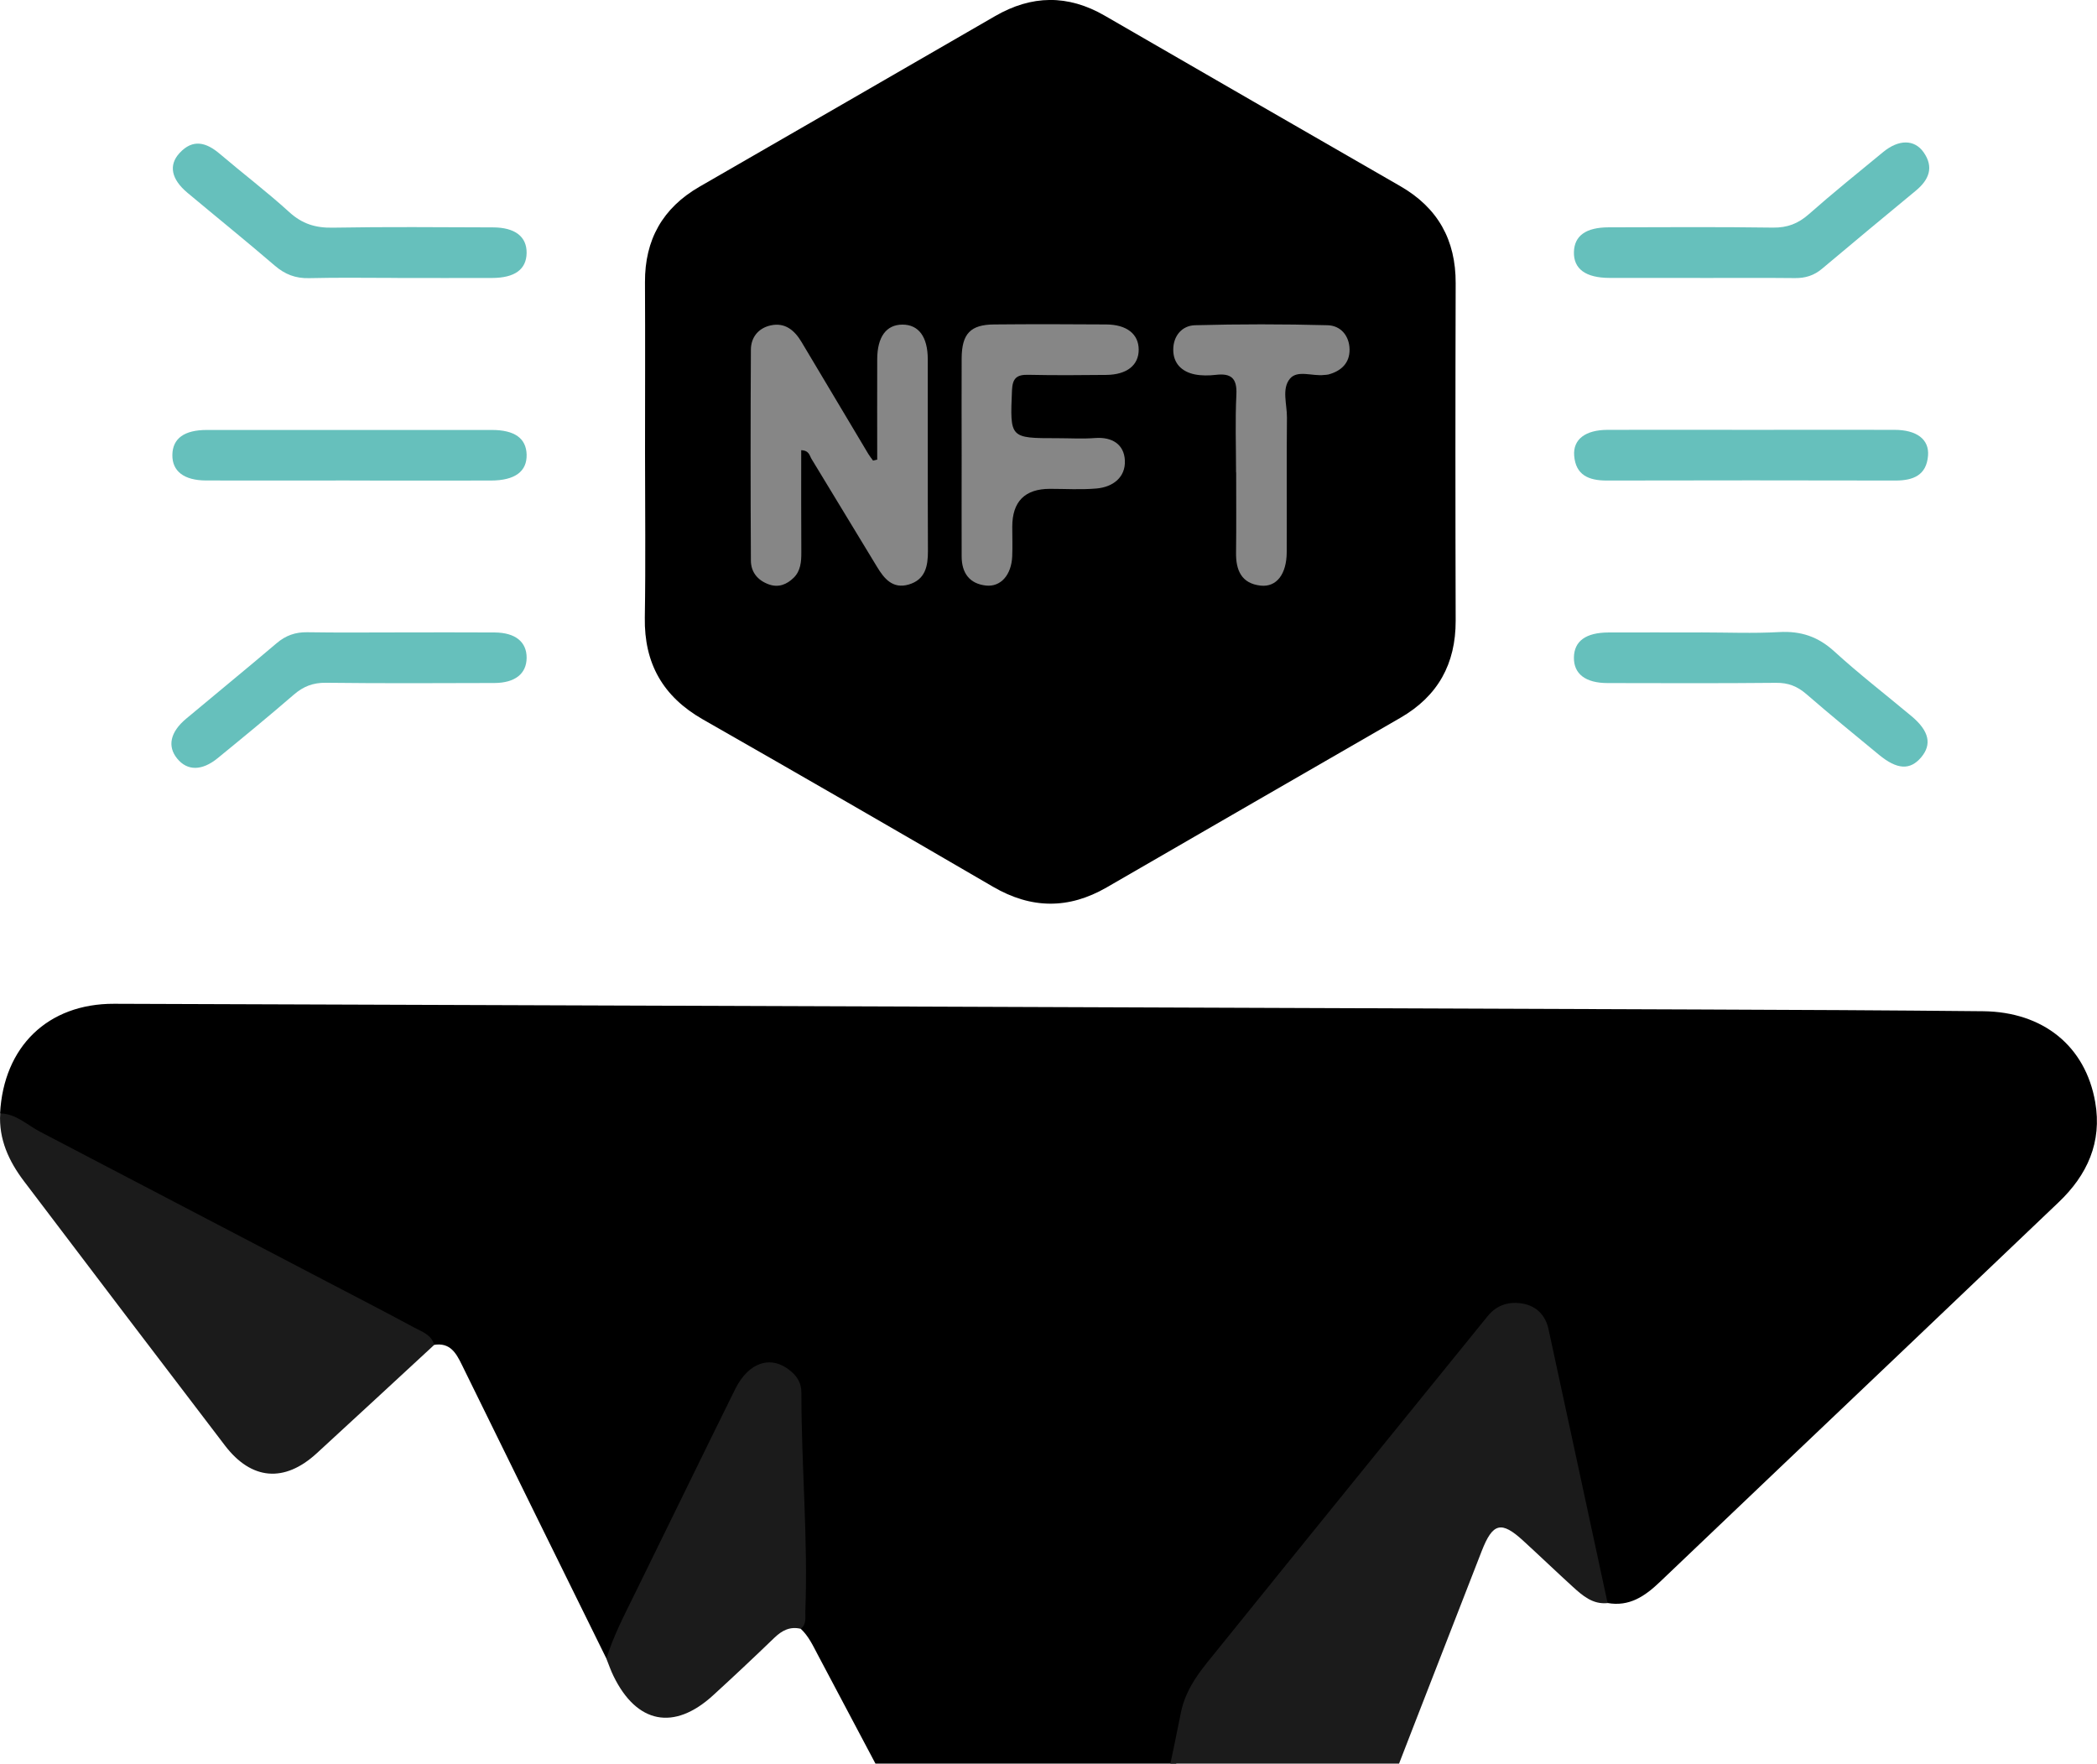 <svg width="239" height="201" viewBox="0 0 239 201" fill="none" xmlns="http://www.w3.org/2000/svg">
<g clip-path="url(#clip0_99_245)">
<path d="M125.475 238.865C121.148 238.3 118.222 235.909 116.216 232.097C108.583 217.584 100.886 203.109 93.215 188.615C92.655 187.561 92.16 186.468 91.26 185.633C90.983 183.319 91.086 180.986 91.176 178.672C91.427 172.334 90.559 166.035 90.655 159.711C90.681 158.033 90.147 156.645 88.373 156.208C86.598 155.771 85.427 156.818 84.643 158.213C82.836 161.427 81.158 164.718 79.685 168.092C76.772 174.783 73.043 181.076 70.188 187.793C69.969 188.307 69.667 188.789 69.114 189.033C63.616 177.875 58.112 166.717 52.639 155.546C51.971 154.177 51.283 152.988 49.469 153.277C34.596 145.345 19.691 137.465 4.728 129.701C3.107 128.859 1.442 128.062 0.008 126.892C0.419 119.288 5.441 114.378 13.01 114.403C73.197 114.603 133.384 114.828 193.572 115.053C204.387 115.091 215.209 115.143 226.025 115.252C232.854 115.323 237.683 119.218 238.796 125.607C239.593 130.17 237.902 133.917 234.609 137.041C228.571 142.781 222.546 148.54 216.508 154.286C207.397 162.957 198.272 171.615 189.173 180.305C187.482 181.918 185.701 183.145 183.206 182.696C182.467 181.989 182.293 181.037 182.087 180.092C180.145 171.165 178.229 162.23 176.248 153.315C175.991 152.139 175.779 150.944 174.834 150.063C173.342 148.668 171.336 148.99 169.651 151.008C164.815 156.786 160.141 162.693 155.382 168.536C149.409 175.87 143.525 183.274 137.5 190.563C136.284 192.035 135.628 193.706 135.236 195.538C132.465 208.47 129.61 221.376 126.883 234.321C126.555 235.864 126.472 237.516 125.469 238.865H125.475Z" fill="black"/>
<path d="M73.516 51.639C73.516 45.147 73.542 38.662 73.51 32.17C73.484 27.33 75.523 23.705 79.709 21.288C90.936 14.809 102.176 8.343 113.397 1.845C117.577 -0.578 121.711 -0.642 125.91 1.787C137.131 8.279 148.365 14.752 159.598 21.218C163.874 23.679 165.926 27.349 165.906 32.286C165.868 45.102 165.868 57.919 165.906 70.735C165.919 75.665 163.881 79.341 159.605 81.81C148.442 88.243 137.285 94.69 126.135 101.137C121.795 103.644 117.538 103.605 113.178 101.066C102.182 94.658 91.161 88.301 80.114 81.996C75.561 79.399 73.407 75.62 73.491 70.382C73.594 64.134 73.516 57.886 73.516 51.639Z" fill="black"/>
<path d="M125.473 238.865C126.251 232.945 127.826 227.179 129.035 221.343C130.842 212.628 132.848 203.944 134.584 195.215C135.189 192.188 137.092 190.099 138.873 187.888C149.072 175.239 159.315 162.634 169.546 150.011C170.62 148.68 172.073 148.288 173.635 148.59C175.146 148.886 176.15 149.94 176.484 151.47C178.741 161.882 180.979 172.295 183.223 182.708C181.525 182.881 180.368 181.859 179.243 180.837C177.352 179.115 175.507 177.341 173.616 175.612C171.102 173.304 170.131 173.548 168.864 176.801C163.701 190.08 158.518 203.346 153.412 216.651C152.589 218.804 151.432 220.591 149.728 222.134C144.815 226.594 139.966 231.132 135.092 235.638C132.372 238.158 129.234 239.449 125.473 238.877V238.865Z" fill="#1B1B1B"/>
<path d="M0.021 126.898C1.828 126.931 3.063 128.197 4.535 128.968C15.447 134.669 26.353 140.37 37.259 146.072C40.59 147.814 43.927 149.53 47.232 151.316C48.106 151.792 49.18 152.114 49.483 153.283C45.02 157.403 40.57 161.536 36.095 165.637C32.417 169.011 28.661 168.703 25.639 164.75C17.981 154.723 10.348 144.677 2.728 134.618C1.011 132.349 -0.153 129.849 0.021 126.898Z" fill="#1B1B1B"/>
<path d="M69.113 189.039C69.891 186.506 71.107 184.173 72.27 181.808C76.116 173.985 79.916 166.15 83.781 158.341C85.337 155.198 87.915 154.407 90.121 156.265C90.886 156.908 91.343 157.66 91.336 158.739C91.33 167.044 92.102 175.335 91.786 183.646C91.761 184.347 91.954 185.111 91.259 185.638C90.037 185.343 89.118 185.831 88.25 186.667C85.941 188.891 83.607 191.089 81.241 193.249C76.804 197.285 72.566 196.443 69.924 191.025C69.608 190.388 69.383 189.707 69.113 189.045V189.039Z" fill="#1B1B1B"/>
<path d="M193.769 31.674C190.329 31.674 186.882 31.681 183.442 31.674C180.715 31.668 179.333 30.646 179.384 28.718C179.436 26.867 180.747 25.915 183.345 25.909C189.589 25.896 195.833 25.851 202.077 25.941C203.716 25.96 204.938 25.485 206.16 24.411C208.918 21.975 211.786 19.668 214.628 17.328C216.397 15.876 218.178 15.863 219.233 17.348C220.441 19.057 219.85 20.491 218.358 21.725C214.783 24.681 211.208 27.644 207.658 30.633C206.751 31.398 205.761 31.706 204.578 31.694C200.977 31.655 197.376 31.681 193.769 31.681V31.674Z" fill="#66C0BC"/>
<path d="M45.586 72.078C49.187 72.078 52.788 72.058 56.389 72.084C58.742 72.103 60.035 73.164 60.022 74.976C60.009 76.776 58.717 77.83 56.357 77.843C49.952 77.862 43.547 77.894 37.149 77.817C35.677 77.798 34.571 78.235 33.484 79.174C30.642 81.629 27.735 84.02 24.823 86.398C23.009 87.883 21.344 87.87 20.193 86.456C19.055 85.061 19.395 83.441 21.202 81.924C24.636 79.045 28.108 76.217 31.523 73.312C32.565 72.425 33.658 72.039 35.015 72.058C38.538 72.116 42.056 72.078 45.58 72.078H45.586Z" fill="#66C0BC"/>
<path d="M45.302 31.675C41.939 31.675 38.582 31.617 35.219 31.701C33.676 31.739 32.473 31.27 31.309 30.267C28.036 27.452 24.673 24.74 21.362 21.97C19.529 20.433 19.188 18.833 20.455 17.451C21.985 15.78 23.522 16.23 25.066 17.547C27.683 19.778 30.428 21.86 32.968 24.174C34.441 25.517 35.965 25.987 37.926 25.948C44.003 25.839 50.086 25.897 56.169 25.916C58.696 25.916 60.046 26.97 60.02 28.834C59.995 30.698 58.677 31.669 56.098 31.681C52.497 31.694 48.896 31.681 45.295 31.681L45.302 31.675Z" fill="#66C0BC"/>
<path d="M193.877 72.078C196.835 72.078 199.806 72.206 202.757 72.039C205.233 71.898 207.201 72.547 209.053 74.237C211.882 76.821 214.93 79.174 217.875 81.636C219.875 83.313 220.209 84.843 218.949 86.328C217.695 87.799 216.222 87.729 214.152 86.025C211.374 83.737 208.59 81.462 205.87 79.103C204.841 78.216 203.806 77.805 202.423 77.824C196.025 77.888 189.627 77.863 183.222 77.85C180.695 77.85 179.351 76.796 179.383 74.925C179.416 73.068 180.734 72.097 183.319 72.084C186.836 72.071 190.36 72.084 193.877 72.084V72.078Z" fill="#66C0BC"/>
<path d="M39.849 54.762C34.396 54.762 28.95 54.775 23.497 54.762C20.963 54.755 19.613 53.701 19.645 51.837C19.677 49.973 20.995 49.003 23.587 49.003C34.409 48.996 45.225 48.996 56.047 49.003C58.657 49.003 59.969 49.954 60.021 51.805C60.072 53.733 58.69 54.762 55.963 54.768C50.594 54.781 45.225 54.768 39.855 54.768L39.849 54.762Z" fill="#66C0BC"/>
<path d="M199.822 48.99C205.191 48.99 210.56 48.977 215.929 48.99C218.45 48.996 219.89 50.07 219.743 51.928C219.569 54.158 218.064 54.768 216.045 54.768C205.062 54.743 194.086 54.743 183.103 54.768C181.084 54.768 179.586 54.158 179.412 51.928C179.27 50.063 180.704 48.996 183.225 48.99C188.755 48.977 194.285 48.99 199.815 48.99H199.822Z" fill="#66C0BC"/>
<path d="M99.978 52.397C99.978 48.573 99.965 44.755 99.978 40.931C99.991 38.379 101.02 36.997 102.859 36.997C104.698 36.997 105.733 38.379 105.74 40.931C105.752 48.219 105.727 55.508 105.759 62.797C105.765 64.532 105.463 66.056 103.585 66.615C101.759 67.155 100.782 65.972 99.952 64.597C97.47 60.496 94.988 56.402 92.493 52.307C92.262 51.935 92.236 51.343 91.316 51.311C91.316 55.2 91.304 59.075 91.329 62.951C91.336 64.025 91.246 65.079 90.455 65.85C89.683 66.602 88.738 67.013 87.606 66.596C86.333 66.133 85.587 65.188 85.581 63.89C85.536 55.881 85.536 47.872 85.581 39.857C85.587 38.443 86.436 37.396 87.831 37.087C89.465 36.727 90.551 37.633 91.355 38.983C93.888 43.238 96.428 47.493 98.968 51.742C99.129 52.005 99.322 52.243 99.502 52.494C99.663 52.455 99.817 52.423 99.978 52.385V52.397Z" fill="#868686"/>
<path d="M109.602 51.889C109.602 48.2 109.583 44.517 109.602 40.828C109.622 38.032 110.605 36.997 113.313 36.978C117.563 36.939 121.813 36.946 126.064 36.978C128.424 36.991 129.768 38.07 129.78 39.838C129.793 41.612 128.443 42.705 126.096 42.73C123.132 42.763 120.161 42.782 117.196 42.718C115.878 42.685 115.396 43.11 115.338 44.492C115.113 49.942 115.062 49.942 120.482 49.942C121.923 49.942 123.376 50.032 124.81 49.923C126.758 49.775 128.115 50.649 128.205 52.474C128.295 54.403 126.842 55.515 124.964 55.675C123.215 55.83 121.44 55.714 119.672 55.714C116.804 55.714 115.37 57.156 115.37 60.04C115.37 61.164 115.409 62.283 115.364 63.408C115.274 65.516 114.065 66.917 112.38 66.737C110.483 66.531 109.609 65.291 109.602 63.433C109.589 59.583 109.602 55.74 109.602 51.889Z" fill="#868686"/>
<path d="M140.876 53.843C140.876 50.88 140.766 47.917 140.914 44.966C141.004 43.102 140.31 42.518 138.567 42.723C137.783 42.813 136.947 42.826 136.175 42.672C134.683 42.37 133.712 41.406 133.719 39.85C133.719 38.295 134.703 37.112 136.188 37.067C141.223 36.932 146.271 36.932 151.312 37.067C152.804 37.106 153.788 38.269 153.813 39.818C153.839 41.373 152.862 42.293 151.389 42.685C151.235 42.723 151.074 42.717 150.913 42.736C149.589 42.903 147.872 42.132 147.017 43.16C146.058 44.304 146.689 46.085 146.676 47.582C146.624 52.705 146.676 57.821 146.65 62.944C146.637 65.438 145.493 66.948 143.666 66.743C141.487 66.499 140.844 64.982 140.876 62.976C140.914 59.936 140.889 56.896 140.889 53.856L140.876 53.843Z" fill="#868686"/>
</g>
<defs>
<clipPath id="clip0_99_245">
<rect width="239" height="239" fill="white"/>
</clipPath>
</defs>
</svg>
